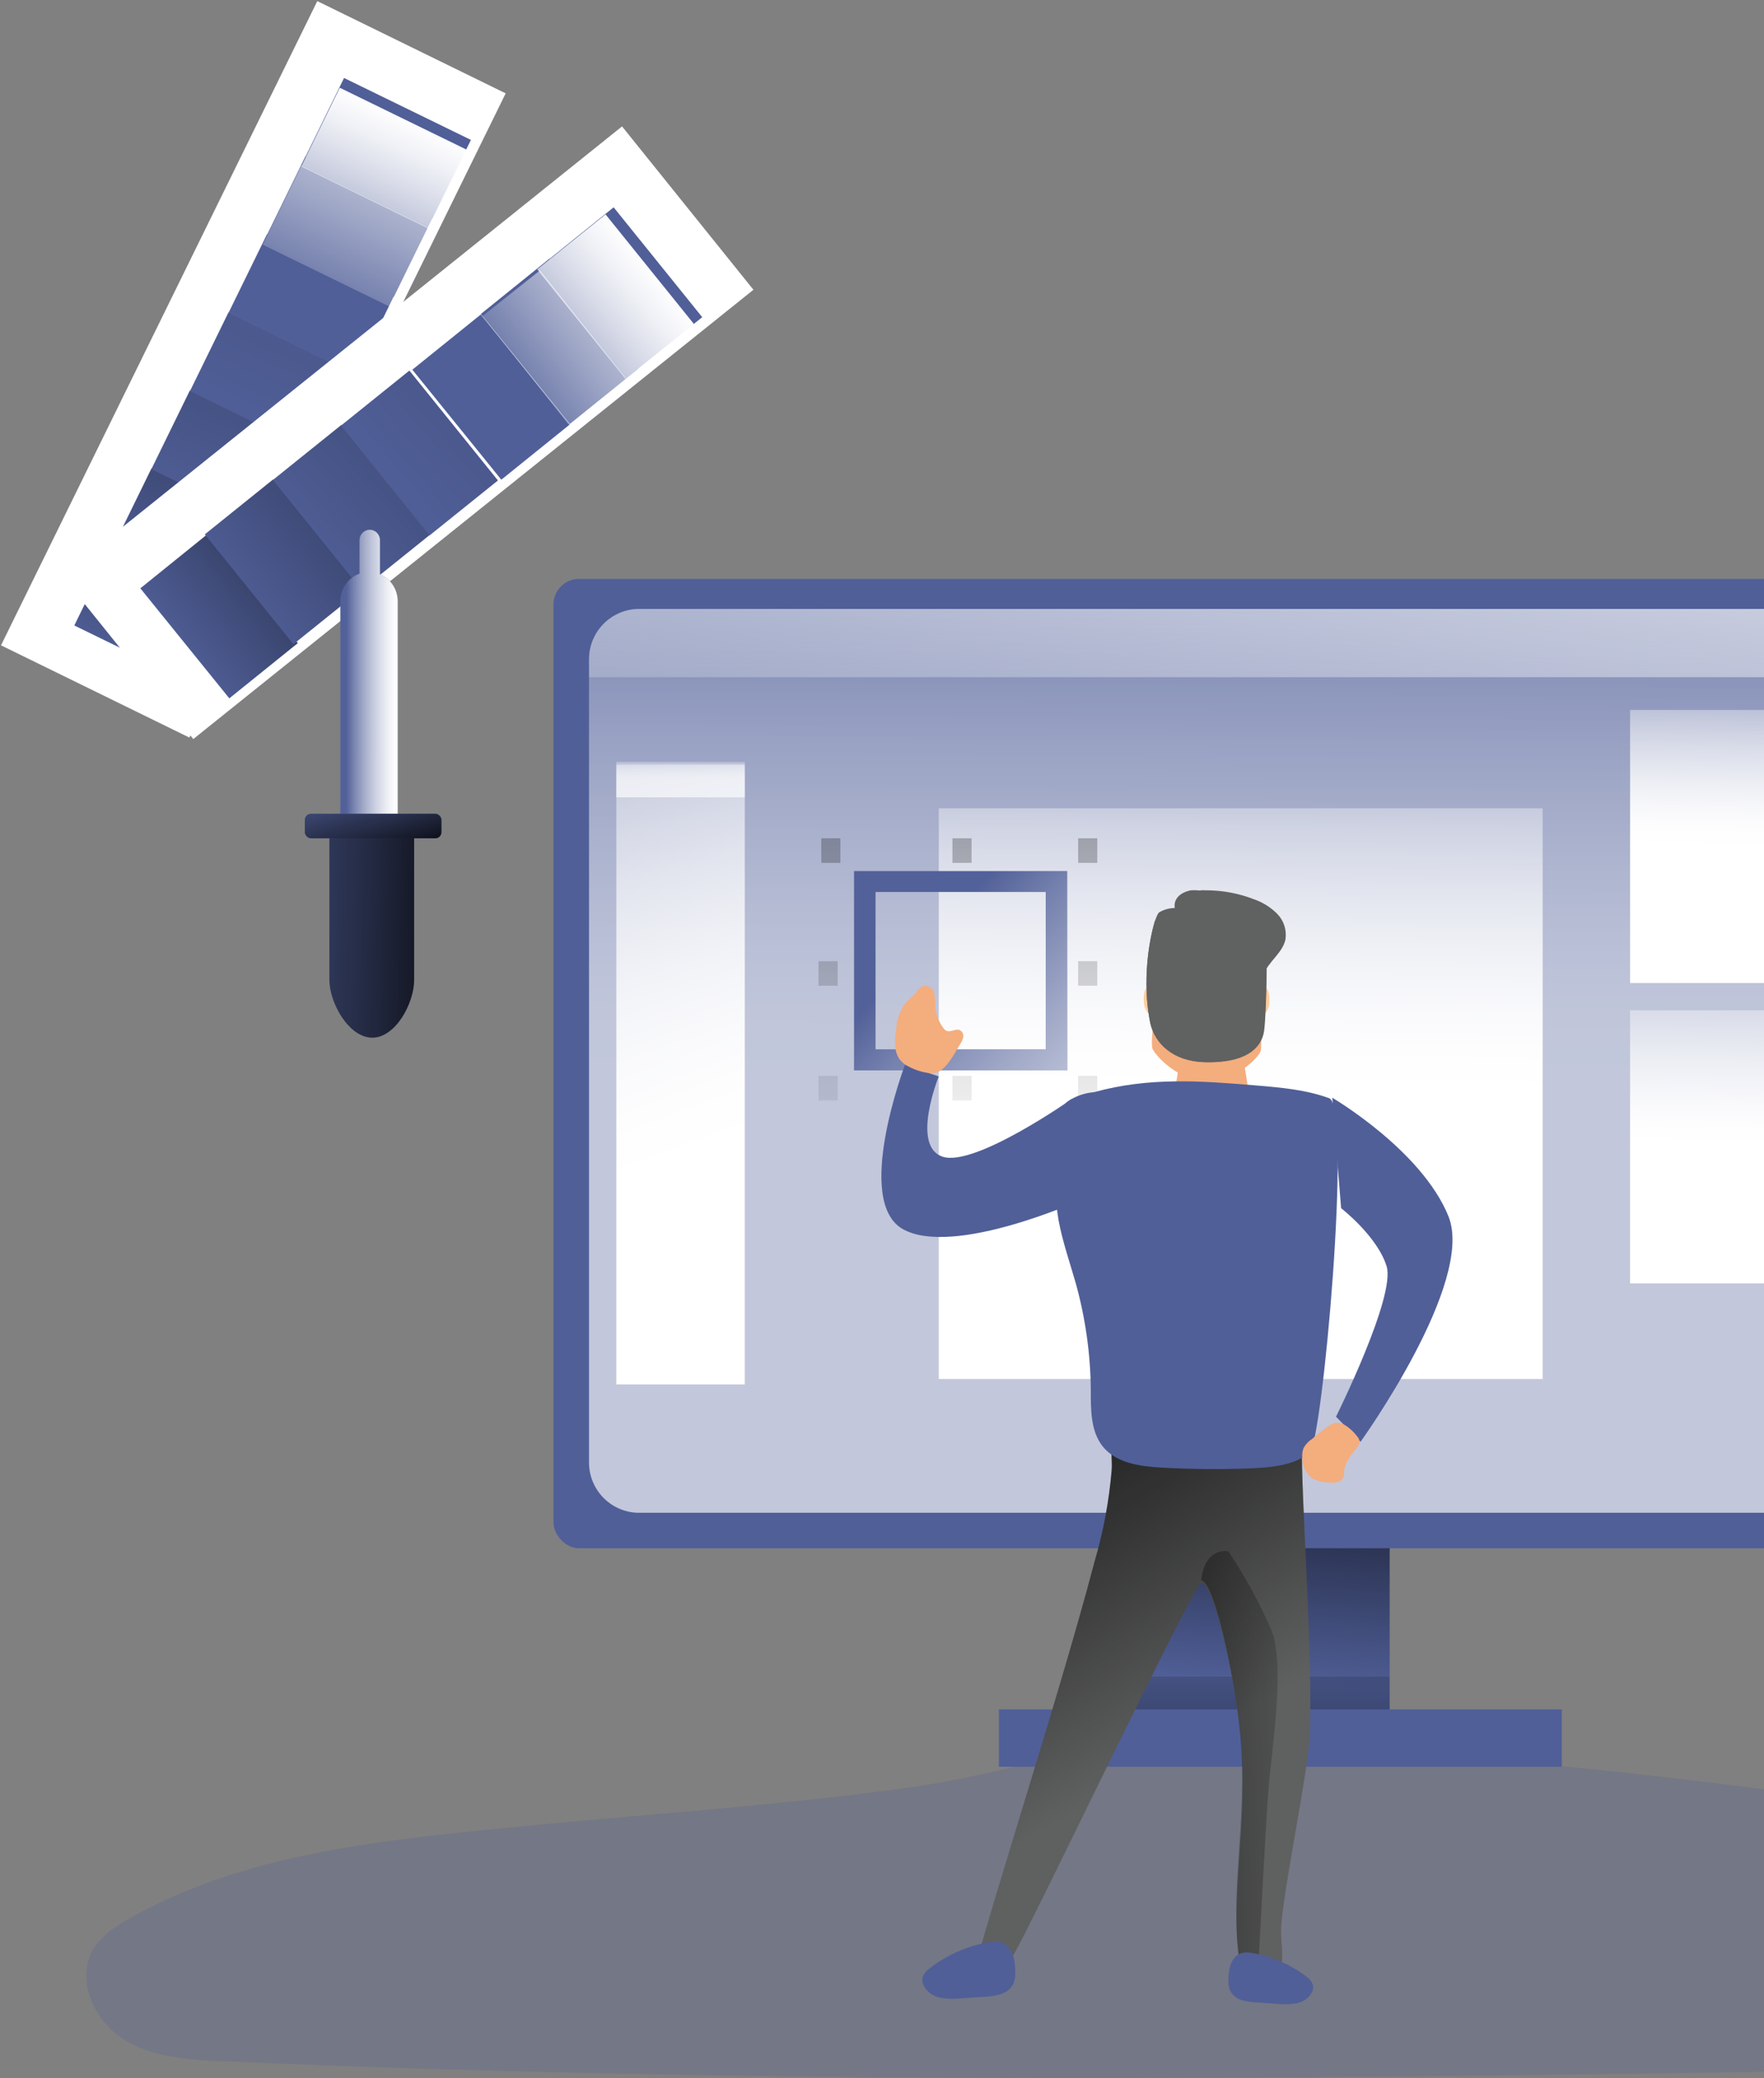 <svg width="646" height="761" viewBox="0 0 646 761" fill="none" xmlns="http://www.w3.org/2000/svg">
<rect x="0" y="0" width="646" height="761" fill="#808080" stroke="none"/>
<path opacity="0.24" d="M183.078 669.613C136.629 674.283 88.754 679.419 47.881 702.264C42.41 705.328 36.856 708.942 33.837 714.458C27.78 725.553 34.655 740.177 45.324 746.855C55.993 753.533 69.156 754.294 81.712 754.844C305.279 764.586 529.181 760.761 752.937 756.957C817.915 755.858 883.92 754.59 946.195 735.718C957.388 732.337 969.692 727.265 973.905 716.212C979.417 701.757 966.841 685.737 952.169 681.236C937.496 676.735 921.838 680.095 906.663 682.06C853.968 688.886 800.811 678.446 748.346 670.099C645.639 653.784 539.075 640.512 435.047 638.039C399.581 637.215 369.293 649.515 334.582 654.376C284.465 661.434 233.467 664.541 183.078 669.613Z" fill="#505F98"/>
<path d="M0.369 236.326L116.198 0.408L185.185 34.19L69.355 270.108L0.369 236.326Z" fill="white"/>
<path d="M27.214 229.055L41.327 200.22L87.791 222.903L73.678 251.738L27.214 229.055Z" fill="#505F98"/>
<path d="M27.214 229.055L41.327 200.22L87.791 222.903L73.678 251.738L27.214 229.055Z" fill="url(#paint0_linear_108_1329)"/>
<path d="M41.33 200.445L55.443 171.61L101.907 194.293L87.794 223.128L41.33 200.445Z" fill="#505F98"/>
<path d="M41.33 200.445L55.443 171.61L101.907 194.293L87.794 223.128L41.33 200.445Z" fill="url(#paint1_linear_108_1329)"/>
<path d="M55.426 171.826L69.54 142.991L116.004 165.674L101.89 194.509L55.426 171.826Z" fill="#505F98"/>
<path d="M55.426 171.826L69.54 142.991L116.004 165.674L101.89 194.509L55.426 171.826Z" fill="url(#paint2_linear_108_1329)"/>
<path d="M69.562 143.237L83.676 114.402L130.14 137.085L116.027 165.92L69.562 143.237Z" fill="#505F98"/>
<path d="M69.562 143.237L83.676 114.402L130.14 137.085L116.027 165.92L69.562 143.237Z" fill="url(#paint3_linear_108_1329)"/>
<path d="M83.668 114.599L97.782 85.764L144.246 108.447L130.133 137.282L83.668 114.599Z" fill="#505F98"/>
<path d="M97.784 86.01L111.897 57.175L158.362 79.858L144.248 108.693L97.784 86.01Z" fill="#505F98"/>
<path d="M111.881 57.391L125.994 28.556L172.458 51.239L158.345 80.074L111.881 57.391Z" fill="#505F98"/>
<path d="M96.196 89.598L110.309 60.763L156.774 83.446L142.66 112.281L96.196 89.598Z" fill="url(#paint4_linear_108_1329)"/>
<path d="M110.321 60.969L124.434 32.135L170.898 54.817L156.785 83.652L110.321 60.969Z" fill="url(#paint5_linear_108_1329)"/>
<rect x="410.837" y="554" width="98.068" height="82" fill="#505F98"/>
<rect x="410.837" y="554" width="98.068" height="82" fill="url(#paint6_linear_108_1329)"/>
<rect x="202.693" y="212" width="518.359" height="355" rx="9.37" fill="#505F98"/>
<path opacity="0.65" d="M704.04 241.438V535.562C704.057 540.443 702.133 545.129 698.693 548.588C695.253 552.047 690.579 553.994 685.703 554H234.039C229.165 553.989 224.494 552.04 221.056 548.582C217.617 545.125 215.691 540.441 215.702 535.562V241.438C215.691 236.559 217.617 231.875 221.056 228.418C224.494 224.96 229.165 223.011 234.039 223H685.703C690.579 223.006 695.253 224.953 698.693 228.412C702.133 231.871 704.057 236.557 704.04 241.438Z" fill="url(#paint7_linear_108_1329)"/>
<rect x="365.806" y="626" width="206.143" height="21" fill="#505F98"/>
<rect x="410.837" y="614" width="98.068" height="12" fill="url(#paint8_linear_108_1329)"/>
<path d="M704.04 241.513V248H215.702V241.513C215.691 236.614 217.617 231.912 221.056 228.44C224.495 224.968 229.166 223.011 234.041 223H685.701C690.578 223.006 695.252 224.961 698.692 228.434C702.133 231.907 704.057 236.613 704.04 241.513V241.513Z" fill="url(#paint9_linear_108_1329)"/>
<rect x="225.709" y="280" width="47.033" height="227" fill="url(#paint10_linear_108_1329)"/>
<rect x="343.791" y="296" width="221.153" height="209" fill="url(#paint11_linear_108_1329)"/>
<rect x="394.826" y="394" width="7.005" height="9" fill="url(#paint12_linear_108_1329)"/>
<rect x="394.826" y="352" width="7.005" height="9" fill="url(#paint13_linear_108_1329)"/>
<rect x="299.76" y="394" width="7.005" height="9" fill="url(#paint14_linear_108_1329)"/>
<rect x="299.76" y="352" width="7.005" height="9" fill="url(#paint15_linear_108_1329)"/>
<rect x="394.826" y="307" width="7.005" height="9" fill="url(#paint16_linear_108_1329)"/>
<rect x="300.761" y="307" width="7.005" height="9" fill="url(#paint17_linear_108_1329)"/>
<rect x="348.794" y="307" width="7.005" height="9" fill="url(#paint18_linear_108_1329)"/>
<rect x="348.794" y="394" width="7.005" height="9" fill="url(#paint19_linear_108_1329)"/>
<path fill-rule="evenodd" clip-rule="evenodd" d="M312.769 392H390.823V319H312.769V392ZM382.961 384.282H320.631V326.656H382.961V384.282Z" fill="#505F98"/>
<path fill-rule="evenodd" clip-rule="evenodd" d="M312.769 392H390.823V319H312.769V392ZM382.961 384.282H320.631V326.656H382.961V384.282Z" fill="url(#paint20_linear_108_1329)"/>
<rect x="596.966" y="260" width="100.069" height="100" fill="url(#paint21_linear_108_1329)"/>
<rect x="596.966" y="370" width="100.069" height="100" fill="url(#paint22_linear_108_1329)"/>
<rect opacity="0.65" x="225.709" y="279" width="47.033" height="13" fill="url(#paint23_linear_108_1329)"/>
<path d="M22.673 210.827L227.801 46.293L275.914 106.118L70.785 270.652L22.673 210.827Z" fill="white"/>
<path d="M51.397 215.455L76.464 195.235L109.046 235.522L83.979 255.742L51.397 215.455Z" fill="#505F98"/>
<path d="M51.397 215.455L76.464 195.235L109.046 235.522L83.979 255.742L51.397 215.455Z" fill="url(#paint24_linear_108_1329)"/>
<path d="M75.014 195.689L100.047 175.56L132.481 215.79L107.449 235.919L75.014 195.689Z" fill="#505F98"/>
<path d="M75.014 195.689L100.047 175.56L132.481 215.79L107.449 235.919L75.014 195.689Z" fill="url(#paint25_linear_108_1329)"/>
<path d="M99.958 175.761L124.99 155.633L157.425 195.863L132.393 215.991L99.958 175.761Z" fill="#505F98"/>
<path d="M99.958 175.761L124.99 155.633L157.425 195.863L132.393 215.991L99.958 175.761Z" fill="url(#paint26_linear_108_1329)"/>
<path d="M124.886 155.847L149.918 135.718L182.353 175.948L157.321 196.077L124.886 155.847Z" fill="#505F98"/>
<path d="M124.886 155.847L149.918 135.718L182.353 175.948L157.321 196.077L124.886 155.847Z" fill="url(#paint27_linear_108_1329)"/>
<path d="M151.006 135.389L176.073 115.169L208.656 155.456L183.588 175.677L151.006 135.389Z" fill="#505F98"/>
<path d="M176.086 114.99L201.154 94.77L233.736 135.057L208.668 155.277L176.086 114.99Z" fill="#505F98"/>
<path d="M199.693 96.051L224.726 75.923L257.161 116.153L232.128 136.281L199.693 96.051Z" fill="#505F98"/>
<path d="M229.712 139.218L208.613 156L176.675 115.782L197.774 99L229.712 139.218V139.218Z" fill="url(#paint28_linear_108_1329)"/>
<path d="M196.736 98.648L221.768 78.519L254.203 118.749L229.171 138.878L196.736 98.648Z" fill="url(#paint29_linear_108_1329)"/>
<path d="M145.653 220.15V343H124.639V220.15C124.639 215.61 127.457 211.57 131.657 210.089V197.825C131.657 195.712 133.333 194 135.4 194C137.468 194 139.144 195.712 139.144 197.825V210.297C143.063 211.935 145.632 215.823 145.653 220.15V220.15Z" fill="#505F98"/>
<path d="M145.653 220.15V343H124.639V220.15C124.639 215.61 127.457 211.57 131.657 210.089V197.825C131.657 195.712 133.333 194 135.4 194C137.468 194 139.144 195.712 139.144 197.825V210.297C143.063 211.935 145.632 215.823 145.653 220.15V220.15Z" fill="url(#paint30_linear_108_1329)"/>
<rect x="111.63" y="298" width="50.035" height="9" rx="2.245" fill="#505F98"/>
<path d="M136.336 380V380C127.763 380 120.636 367.185 120.636 358.634V302H151.658V358.634C151.658 367.185 144.887 380 136.336 380Z" fill="#505F98"/>
<rect x="111.63" y="298" width="50.035" height="9" rx="2.245" fill="url(#paint31_linear_108_1329)"/>
<path d="M136.336 380V380C127.763 380 120.636 367.366 120.636 358.937V307H151.658V358.937C151.658 367.366 144.887 380 136.336 380Z" fill="url(#paint32_linear_108_1329)"/>
<path d="M336.428 440C335.754 436.436 335.329 431.39 336.623 431.043C339.351 430.275 336.428 440 336.428 440Z" fill="#28353D"/>
<path d="M479.687 635.507C479.201 648.102 469.439 694.388 469.122 707.004C469.122 711.202 470.242 717.647 468.889 721.698C466.1 730.284 456.211 729.108 454.922 724.049L454.436 721.53C449.85 697.012 457.225 669.198 454.436 637.186C452.766 617.643 444.99 579.963 439.898 579.711C437.214 579.711 375.957 708.851 370.632 716.807C368.011 720.817 360.637 720.187 357.066 723.42C353.495 726.652 386.818 625.515 400.785 572.07C404.043 561.039 406.167 549.709 407.124 538.252C407.505 531.64 405.37 529.415 411.477 527.463C415.703 526.119 421.557 526.497 426.078 526.182C431.002 525.804 476.792 525.72 476.792 528.953C476.348 546.502 480.87 606.412 479.687 635.507Z" fill="#606161"/>
<path d="M479.687 635.507C479.201 648.102 469.439 694.388 469.122 707.004C469.122 711.202 470.242 717.647 468.889 721.698C466.1 730.284 456.211 729.108 454.922 724.049L454.436 721.53C449.85 697.012 457.225 669.198 454.436 637.186C452.766 617.643 444.99 579.963 439.898 579.711C437.214 579.711 375.957 708.851 370.632 716.807C368.011 720.817 360.637 720.187 357.066 723.42C353.495 726.652 386.818 625.515 400.785 572.07C404.043 561.039 406.167 549.709 407.124 538.252C407.505 531.64 405.37 529.415 411.477 527.463C415.703 526.119 421.557 526.497 426.078 526.182C431.002 525.804 476.792 525.72 476.792 528.953C476.348 546.502 480.87 606.412 479.687 635.507Z" fill="url(#paint33_linear_108_1329)"/>
<path d="M425.614 367.148C425.229 363.163 423.346 361 421.506 361C419.667 361 418.533 363.12 418.918 367.148C419.005 370.122 421.249 372.597 424.223 373C426.085 373 426.02 371.134 425.614 367.148Z" fill="#FFCD9C"/>
<path d="M458.008 367.159C458.258 363.166 460.095 361 461.994 361C463.893 361 465.124 363.124 464.832 367.159C464.805 370.173 462.56 372.687 459.615 373C457.736 373 457.715 371.152 458.008 367.159Z" fill="#FFCD9C"/>
<path d="M461.732 384.672C461.473 386.777 452.558 396 442.413 396C432.267 396 423.892 387.577 422.122 384.208C420.352 380.839 427.475 337.505 431.598 333.884C435.721 330.262 452.429 332.641 453.832 334.558C457.199 339.085 462.833 376.27 461.732 384.672Z" fill="#F4AD7D"/>
<path d="M457.538 351.977C456.159 352.639 450.743 338.842 449.607 336.525C448.472 334.208 448.654 331.829 450.033 331.167C451.413 330.505 453.441 331.871 454.577 334.167C455.713 336.463 458.897 351.336 457.538 351.977Z" fill="#FFCD9C"/>
<path d="M427.168 350.987C425.737 350.501 429.525 336.179 430.351 333.703C431.177 331.228 433.031 329.599 434.381 330.086C435.731 330.573 436.295 332.984 435.469 335.481C434.643 337.977 428.518 351.474 427.168 350.987Z" fill="#FFCD9C"/>
<path d="M432.845 383H454.608L457.87 403.622C446.014 410.005 439.101 409.301 429.85 402.214L432.845 383Z" fill="#F4AD7D"/>
<path d="M441.859 387.13C441.859 386.75 442.764 386.43 443.86 386.43C444.956 386.43 445.861 386.75 445.861 387.13C445.861 387.51 444.98 387.57 443.86 387.57C442.74 387.57 441.859 387.53 441.859 387.13Z" fill="#F4AD7D"/>
<path d="M462.892 377.808C463.716 372.894 465.06 337.708 461.764 333.051C458.469 328.394 438.741 325.381 435.749 326.108C429.05 327.731 430.221 332.517 430.221 332.517C428.23 332.547 426.28 333.084 424.563 334.076C422.265 335.615 417.43 357.79 421.289 374.56C423.023 382.102 429.852 388.66 441.646 388.981C456.171 389.365 461.895 383.896 462.892 377.808Z" fill="#606161"/>
<path d="M435.831 327.762C437.39 326.448 439.41 325.828 441.43 326.041C447.563 326.008 453.647 327.14 459.365 329.376C462.535 330.488 465.414 332.311 467.785 334.708C470.172 337.173 471.271 340.627 470.753 344.034C469.7 349.047 464.438 352.148 462.712 356.97C461.322 360.837 462.312 364.575 462.354 368.463C462.382 371.606 462.156 374.746 461.68 377.852C460.712 383.906 455.176 389.344 440.967 388.983C429.516 388.664 422.885 382.143 421.201 374.644C418.921 362.198 419.519 349.389 422.948 337.215C429.12 338.648 435.434 339.361 441.767 339.339C448.482 339.395 455.178 338.611 461.701 337.002C462.817 343.503 462.796 356.524 462.438 366.253" fill="#606161"/>
<path d="M400.702 399.954C397.268 400.241 393.96 401.384 391.077 403.28C386.139 407.171 385.764 414.43 385.848 420.748C385.678 429.501 386.285 438.252 387.66 446.897C389.139 454.826 391.827 462.441 394.035 470.202C397.516 482.831 399.344 495.862 399.473 508.966C399.473 516.162 399.348 524.07 403.827 529.697C408.723 535.806 417.39 536.998 425.182 537.438C436.245 538.086 447.349 538.17 458.412 537.709C465.829 537.375 473.725 536.643 479.6 532.082C484.288 528.442 495.267 405.288 486.746 402.171C478.225 399.054 469.058 398.259 460.016 397.506C439.745 395.791 420.661 394.431 400.702 399.954Z" fill="#505F98"/>
<path d="M464.521 655.291C463.435 669.255 460.843 720 460.843 720L454.238 719.77C449.702 695.39 456.997 667.732 454.238 635.899C452.586 616.465 444.895 578.996 439.857 578.746C441.362 566.221 449.827 568.1 449.827 568.1C455.984 577.294 461.294 587.026 465.692 597.178C470.729 610.37 465.629 641.263 464.521 655.291Z" fill="url(#paint34_linear_108_1329)"/>
<path d="M340.164 721.024C339.133 721.786 338.35 722.83 337.913 724.025C337.678 725.009 337.773 726.04 338.184 726.965C339.35 729.326 341.56 731.019 344.168 731.55C346.744 732.04 349.383 732.131 351.987 731.818L360.328 731.262C362.45 731.212 364.555 730.873 366.583 730.255C368.614 729.627 370.289 728.198 371.212 726.308C371.704 724.916 371.895 723.438 371.775 721.969C371.775 715.164 369.357 709.634 361.808 711.299C353.902 712.765 346.474 716.102 340.164 721.024V721.024Z" fill="#505F98"/>
<path d="M478.703 724.063C479.65 724.759 480.369 725.709 480.77 726.797C480.984 727.682 480.9 728.611 480.53 729.446C479.468 731.584 477.438 733.114 475.047 733.579C472.69 734.035 470.273 734.121 467.888 733.834L460.316 733.325C458.39 733.284 456.478 732.985 454.636 732.435C452.779 731.864 451.25 730.566 450.415 728.853C449.967 727.595 449.789 726.26 449.893 724.932C449.893 718.785 452.069 713.72 459.01 715.288C466.206 716.619 472.964 719.63 478.703 724.063V724.063Z" fill="#505F98"/>
<path d="M487.891 402C487.891 402 520.606 421.163 530.432 445.389C540.257 469.614 498.252 528 498.252 528L489.263 518.814C489.263 518.814 511.188 474.759 507.799 463.74C504.409 452.721 491.13 442.452 491.13 442.452L487.891 402Z" fill="#505F98"/>
<path d="M394.826 439.859C394.826 439.859 349.338 460.24 330.853 450.238C312.368 440.237 331.398 390 331.398 390L343.777 394.202C343.777 394.202 333.433 419.815 345.267 423.618C357.101 427.421 392.56 402.438 392.56 402.438L394.826 439.859Z" fill="#505F98"/>
<path d="M480.466 526.976C479.158 527.826 478.097 528.968 477.381 530.297C476.952 531.425 476.797 532.629 476.928 533.819C476.849 536.709 478.163 539.479 480.51 541.367C482.158 542.25 484.005 542.76 485.903 542.857C487.066 543.048 488.256 543.048 489.419 542.857C490.606 542.646 491.597 541.888 492.051 540.844C492.206 540.183 492.271 539.507 492.245 538.831C492.396 535.51 494.899 532.793 496.97 530.076C497.47 529.551 497.793 528.9 497.897 528.204C497.885 527.434 497.597 526.69 497.078 526.091C495.675 524.199 492.202 520.717 489.419 521.018C486.636 521.32 482.624 525.326 480.466 526.976Z" fill="#F4AD7D"/>
<path d="M351.585 382.435C352.178 381.611 352.582 380.679 352.772 379.698C352.923 378.683 352.386 377.687 351.431 377.211C349.915 376.647 348.114 378.13 346.62 377.504C346.114 377.235 345.69 376.846 345.389 376.375C343.625 373.945 342.613 371.093 342.467 368.143C342.553 366.571 342.405 364.995 342.028 363.463C341.583 361.886 340 360.849 338.293 361.018C336.886 361.331 336.095 362.689 335.217 363.776C334.338 364.863 332.58 366.158 331.437 367.516C329.487 370.307 328.37 373.55 328.208 376.898C327.592 381.077 327.197 385.861 330.273 388.87C332.646 391.189 339.874 393.927 343.192 392.694C346.861 391.315 349.74 385.444 351.585 382.435Z" fill="#F4AD7D"/>
<defs>
<linearGradient id="paint0_linear_108_1329" x1="151.402" y1="296.166" x2="216.156" y2="167.6" gradientUnits="userSpaceOnUse">
<stop stop-color="#010101" stop-opacity="0.01"/>
<stop offset="0.95" stop-color="#010101"/>
</linearGradient>
<linearGradient id="paint1_linear_108_1329" x1="206.563" y1="292.365" x2="299.417" y2="110.775" gradientUnits="userSpaceOnUse">
<stop stop-color="#010101" stop-opacity="0.01"/>
<stop offset="0.95" stop-color="#010101"/>
</linearGradient>
<linearGradient id="paint2_linear_108_1329" x1="326.545" y1="301.092" x2="463.899" y2="-9.052" gradientUnits="userSpaceOnUse">
<stop stop-color="#010101" stop-opacity="0.01"/>
<stop offset="0.95" stop-color="#010101"/>
</linearGradient>
<linearGradient id="paint3_linear_108_1329" x1="454.379" y1="317.583" x2="659.309" y2="-129.821" gradientUnits="userSpaceOnUse">
<stop stop-color="#010101" stop-opacity="0.01"/>
<stop offset="0.36" stop-color="#010101" stop-opacity="0.36"/>
<stop offset="0.95" stop-color="#010101"/>
</linearGradient>
<linearGradient id="paint4_linear_108_1329" x1="305.726" y1="212.564" x2="422.886" y2="-29.031" gradientUnits="userSpaceOnUse">
<stop stop-color="white" stop-opacity="0.01"/>
<stop offset="0.07" stop-color="white" stop-opacity="0.22"/>
<stop offset="0.16" stop-color="white" stop-opacity="0.45"/>
<stop offset="0.25" stop-color="white" stop-opacity="0.65"/>
<stop offset="0.33" stop-color="white" stop-opacity="0.8"/>
<stop offset="0.4" stop-color="white" stop-opacity="0.91"/>
<stop offset="0.46" stop-color="white" stop-opacity="0.98"/>
<stop offset="0.51" stop-color="white"/>
</linearGradient>
<linearGradient id="paint5_linear_108_1329" x1="227.65" y1="159.444" x2="291.846" y2="23.555" gradientUnits="userSpaceOnUse">
<stop stop-color="white" stop-opacity="0.01"/>
<stop offset="0.07" stop-color="white" stop-opacity="0.22"/>
<stop offset="0.16" stop-color="white" stop-opacity="0.45"/>
<stop offset="0.25" stop-color="white" stop-opacity="0.65"/>
<stop offset="0.33" stop-color="white" stop-opacity="0.8"/>
<stop offset="0.4" stop-color="white" stop-opacity="0.91"/>
<stop offset="0.46" stop-color="white" stop-opacity="0.98"/>
<stop offset="0.51" stop-color="white"/>
</linearGradient>
<linearGradient id="paint6_linear_108_1329" x1="532.972" y1="622.322" x2="543.393" y2="495.584" gradientUnits="userSpaceOnUse">
<stop stop-color="#010101" stop-opacity="0.01"/>
<stop offset="0.95" stop-color="#010101"/>
</linearGradient>
<linearGradient id="paint7_linear_108_1329" x1="131.259" y1="159.517" x2="128.544" y2="609.071" gradientUnits="userSpaceOnUse">
<stop stop-color="white" stop-opacity="0.01"/>
<stop offset="0.07" stop-color="white" stop-opacity="0.22"/>
<stop offset="0.16" stop-color="white" stop-opacity="0.45"/>
<stop offset="0.25" stop-color="white" stop-opacity="0.65"/>
<stop offset="0.33" stop-color="white" stop-opacity="0.8"/>
<stop offset="0.4" stop-color="white" stop-opacity="0.91"/>
<stop offset="0.46" stop-color="white" stop-opacity="0.98"/>
<stop offset="0.51" stop-color="white"/>
</linearGradient>
<linearGradient id="paint8_linear_108_1329" x1="-122.395" y1="597.073" x2="-122.295" y2="739.306" gradientUnits="userSpaceOnUse">
<stop stop-color="#010101" stop-opacity="0.01"/>
<stop offset="0.95" stop-color="#010101"/>
</linearGradient>
<linearGradient id="paint9_linear_108_1329" x1="1030.02" y1="342.966" x2="1064.2" y2="-64.145" gradientUnits="userSpaceOnUse">
<stop stop-color="white" stop-opacity="0.01"/>
<stop offset="0.07" stop-color="white" stop-opacity="0.22"/>
<stop offset="0.16" stop-color="white" stop-opacity="0.45"/>
<stop offset="0.25" stop-color="white" stop-opacity="0.65"/>
<stop offset="0.33" stop-color="white" stop-opacity="0.8"/>
<stop offset="0.4" stop-color="white" stop-opacity="0.91"/>
<stop offset="0.46" stop-color="white" stop-opacity="0.98"/>
<stop offset="0.51" stop-color="white"/>
</linearGradient>
<linearGradient id="paint10_linear_108_1329" x1="203.138" y1="232.87" x2="341.145" y2="601.142" gradientUnits="userSpaceOnUse">
<stop stop-color="white" stop-opacity="0.01"/>
<stop offset="0.07" stop-color="white" stop-opacity="0.22"/>
<stop offset="0.16" stop-color="white" stop-opacity="0.45"/>
<stop offset="0.25" stop-color="white" stop-opacity="0.65"/>
<stop offset="0.33" stop-color="white" stop-opacity="0.8"/>
<stop offset="0.4" stop-color="white" stop-opacity="0.91"/>
<stop offset="0.46" stop-color="white" stop-opacity="0.98"/>
<stop offset="0.51" stop-color="white"/>
</linearGradient>
<linearGradient id="paint11_linear_108_1329" x1="306.668" y1="255.99" x2="303.343" y2="538.698" gradientUnits="userSpaceOnUse">
<stop stop-color="white" stop-opacity="0.01"/>
<stop offset="0.07" stop-color="white" stop-opacity="0.22"/>
<stop offset="0.16" stop-color="white" stop-opacity="0.45"/>
<stop offset="0.25" stop-color="white" stop-opacity="0.65"/>
<stop offset="0.33" stop-color="white" stop-opacity="0.8"/>
<stop offset="0.4" stop-color="white" stop-opacity="0.91"/>
<stop offset="0.46" stop-color="white" stop-opacity="0.98"/>
<stop offset="0.51" stop-color="white"/>
</linearGradient>
<linearGradient id="paint12_linear_108_1329" x1="622.503" y1="447.704" x2="641.69" y2="-130.215" gradientUnits="userSpaceOnUse">
<stop stop-color="#010101" stop-opacity="0.01"/>
<stop offset="0.95" stop-color="#010101"/>
</linearGradient>
<linearGradient id="paint13_linear_108_1329" x1="621.651" y1="448.045" x2="640.838" y2="-129.875" gradientUnits="userSpaceOnUse">
<stop stop-color="#010101" stop-opacity="0.01"/>
<stop offset="0.95" stop-color="#010101"/>
</linearGradient>
<linearGradient id="paint14_linear_108_1329" x1="527.472" y1="445.354" x2="546.688" y2="-132.565" gradientUnits="userSpaceOnUse">
<stop stop-color="#010101" stop-opacity="0.01"/>
<stop offset="0.95" stop-color="#010101"/>
</linearGradient>
<linearGradient id="paint15_linear_108_1329" x1="526.62" y1="445.694" x2="545.836" y2="-132.224" gradientUnits="userSpaceOnUse">
<stop stop-color="#010101" stop-opacity="0.01"/>
<stop offset="0.95" stop-color="#010101"/>
</linearGradient>
<linearGradient id="paint16_linear_108_1329" x1="620.712" y1="449.545" x2="639.928" y2="-128.373" gradientUnits="userSpaceOnUse">
<stop stop-color="#010101" stop-opacity="0.01"/>
<stop offset="0.95" stop-color="#010101"/>
</linearGradient>
<linearGradient id="paint17_linear_108_1329" x1="526.682" y1="447.236" x2="545.87" y2="-130.683" gradientUnits="userSpaceOnUse">
<stop stop-color="#010101" stop-opacity="0.01"/>
<stop offset="0.95" stop-color="#010101"/>
</linearGradient>
<linearGradient id="paint18_linear_108_1329" x1="574.672" y1="448.396" x2="593.888" y2="-129.501" gradientUnits="userSpaceOnUse">
<stop stop-color="#010101" stop-opacity="0.01"/>
<stop offset="0.95" stop-color="#010101"/>
</linearGradient>
<linearGradient id="paint19_linear_108_1329" x1="576.488" y1="445.843" x2="595.704" y2="-132.075" gradientUnits="userSpaceOnUse">
<stop stop-color="#010101" stop-opacity="0.01"/>
<stop offset="0.95" stop-color="#010101"/>
</linearGradient>
<linearGradient id="paint20_linear_108_1329" x1="231.41" y1="460.399" x2="463.643" y2="677.094" gradientUnits="userSpaceOnUse">
<stop stop-color="white" stop-opacity="0.01"/>
<stop offset="0.07" stop-color="white" stop-opacity="0.22"/>
<stop offset="0.16" stop-color="white" stop-opacity="0.45"/>
<stop offset="0.25" stop-color="white" stop-opacity="0.65"/>
<stop offset="0.33" stop-color="white" stop-opacity="0.8"/>
<stop offset="0.4" stop-color="white" stop-opacity="0.91"/>
<stop offset="0.46" stop-color="white" stop-opacity="0.98"/>
<stop offset="0.51" stop-color="white"/>
</linearGradient>
<linearGradient id="paint21_linear_108_1329" x1="580.277" y1="240.864" x2="578.492" y2="376.026" gradientUnits="userSpaceOnUse">
<stop stop-color="white" stop-opacity="0.01"/>
<stop offset="0.07" stop-color="white" stop-opacity="0.22"/>
<stop offset="0.16" stop-color="white" stop-opacity="0.45"/>
<stop offset="0.25" stop-color="white" stop-opacity="0.65"/>
<stop offset="0.33" stop-color="white" stop-opacity="0.8"/>
<stop offset="0.4" stop-color="white" stop-opacity="0.91"/>
<stop offset="0.46" stop-color="white" stop-opacity="0.98"/>
<stop offset="0.51" stop-color="white"/>
</linearGradient>
<linearGradient id="paint22_linear_108_1329" x1="580.277" y1="350.864" x2="578.492" y2="486.026" gradientUnits="userSpaceOnUse">
<stop stop-color="white" stop-opacity="0.01"/>
<stop offset="0.07" stop-color="white" stop-opacity="0.22"/>
<stop offset="0.16" stop-color="white" stop-opacity="0.45"/>
<stop offset="0.25" stop-color="white" stop-opacity="0.65"/>
<stop offset="0.33" stop-color="white" stop-opacity="0.8"/>
<stop offset="0.4" stop-color="white" stop-opacity="0.91"/>
<stop offset="0.46" stop-color="white" stop-opacity="0.98"/>
<stop offset="0.51" stop-color="white"/>
</linearGradient>
<linearGradient id="paint23_linear_108_1329" x1="216.437" y1="276.281" x2="216.42" y2="294.481" gradientUnits="userSpaceOnUse">
<stop stop-color="white" stop-opacity="0.01"/>
<stop offset="0.07" stop-color="white" stop-opacity="0.22"/>
<stop offset="0.16" stop-color="white" stop-opacity="0.45"/>
<stop offset="0.25" stop-color="white" stop-opacity="0.65"/>
<stop offset="0.33" stop-color="white" stop-opacity="0.8"/>
<stop offset="0.4" stop-color="white" stop-opacity="0.91"/>
<stop offset="0.46" stop-color="white" stop-opacity="0.98"/>
<stop offset="0.51" stop-color="white"/>
</linearGradient>
<linearGradient id="paint24_linear_108_1329" x1="135.737" y1="329.052" x2="249.168" y2="239.635" gradientUnits="userSpaceOnUse">
<stop stop-color="#010101" stop-opacity="0.01"/>
<stop offset="0.95" stop-color="#010101"/>
</linearGradient>
<linearGradient id="paint25_linear_108_1329" x1="185.575" y1="348.988" x2="346.852" y2="223.867" gradientUnits="userSpaceOnUse">
<stop stop-color="#010101" stop-opacity="0.01"/>
<stop offset="0.95" stop-color="#010101"/>
</linearGradient>
<linearGradient id="paint26_linear_108_1329" x1="290.519" y1="407.751" x2="546.684" y2="185.028" gradientUnits="userSpaceOnUse">
<stop stop-color="#010101" stop-opacity="0.01"/>
<stop offset="0.95" stop-color="#010101"/>
</linearGradient>
<linearGradient id="paint27_linear_108_1329" x1="399.279" y1="476.865" x2="774.962" y2="158.45" gradientUnits="userSpaceOnUse">
<stop stop-color="#010101" stop-opacity="0.01"/>
<stop offset="0.36" stop-color="#010101" stop-opacity="0.36"/>
<stop offset="0.95" stop-color="#010101"/>
</linearGradient>
<linearGradient id="paint28_linear_108_1329" x1="247.537" y1="239.751" x2="430.477" y2="108.322" gradientUnits="userSpaceOnUse">
<stop stop-color="white" stop-opacity="0.01"/>
<stop offset="0.07" stop-color="white" stop-opacity="0.22"/>
<stop offset="0.16" stop-color="white" stop-opacity="0.45"/>
<stop offset="0.25" stop-color="white" stop-opacity="0.65"/>
<stop offset="0.33" stop-color="white" stop-opacity="0.8"/>
<stop offset="0.4" stop-color="white" stop-opacity="0.91"/>
<stop offset="0.46" stop-color="white" stop-opacity="0.98"/>
<stop offset="0.51" stop-color="white"/>
</linearGradient>
<linearGradient id="paint29_linear_108_1329" x1="261.151" y1="237.517" x2="377.009" y2="141.658" gradientUnits="userSpaceOnUse">
<stop stop-color="white" stop-opacity="0.01"/>
<stop offset="0.07" stop-color="white" stop-opacity="0.22"/>
<stop offset="0.16" stop-color="white" stop-opacity="0.45"/>
<stop offset="0.25" stop-color="white" stop-opacity="0.65"/>
<stop offset="0.33" stop-color="white" stop-opacity="0.8"/>
<stop offset="0.4" stop-color="white" stop-opacity="0.91"/>
<stop offset="0.46" stop-color="white" stop-opacity="0.98"/>
<stop offset="0.51" stop-color="white"/>
</linearGradient>
<linearGradient id="paint30_linear_108_1329" x1="126.738" y1="403.745" x2="164.923" y2="403.767" gradientUnits="userSpaceOnUse">
<stop stop-color="white" stop-opacity="0.01"/>
<stop offset="0.07" stop-color="white" stop-opacity="0.22"/>
<stop offset="0.16" stop-color="white" stop-opacity="0.45"/>
<stop offset="0.25" stop-color="white" stop-opacity="0.65"/>
<stop offset="0.33" stop-color="white" stop-opacity="0.8"/>
<stop offset="0.4" stop-color="white" stop-opacity="0.91"/>
<stop offset="0.46" stop-color="white" stop-opacity="0.98"/>
<stop offset="0.51" stop-color="white"/>
</linearGradient>
<linearGradient id="paint31_linear_108_1329" x1="53.446" y1="306.2" x2="65.097" y2="344.932" gradientUnits="userSpaceOnUse">
<stop stop-color="#010101" stop-opacity="0.01"/>
<stop offset="0.95" stop-color="#010101"/>
</linearGradient>
<linearGradient id="paint32_linear_108_1329" x1="78.244" y1="454.933" x2="179.146" y2="456.976" gradientUnits="userSpaceOnUse">
<stop stop-color="#010101" stop-opacity="0.01"/>
<stop offset="0.95" stop-color="#010101"/>
</linearGradient>
<linearGradient id="paint33_linear_108_1329" x1="481.015" y1="612.512" x2="384.922" y2="447.732" gradientUnits="userSpaceOnUse">
<stop stop-color="#010101" stop-opacity="0.01"/>
<stop offset="0.95" stop-color="#010101"/>
</linearGradient>
<linearGradient id="paint34_linear_108_1329" x1="482.037" y1="150.892" x2="309.151" y2="155.761" gradientUnits="userSpaceOnUse">
<stop stop-color="#010101" stop-opacity="0.01"/>
<stop offset="0.95" stop-color="#010101"/>
</linearGradient>
</defs>
</svg>
